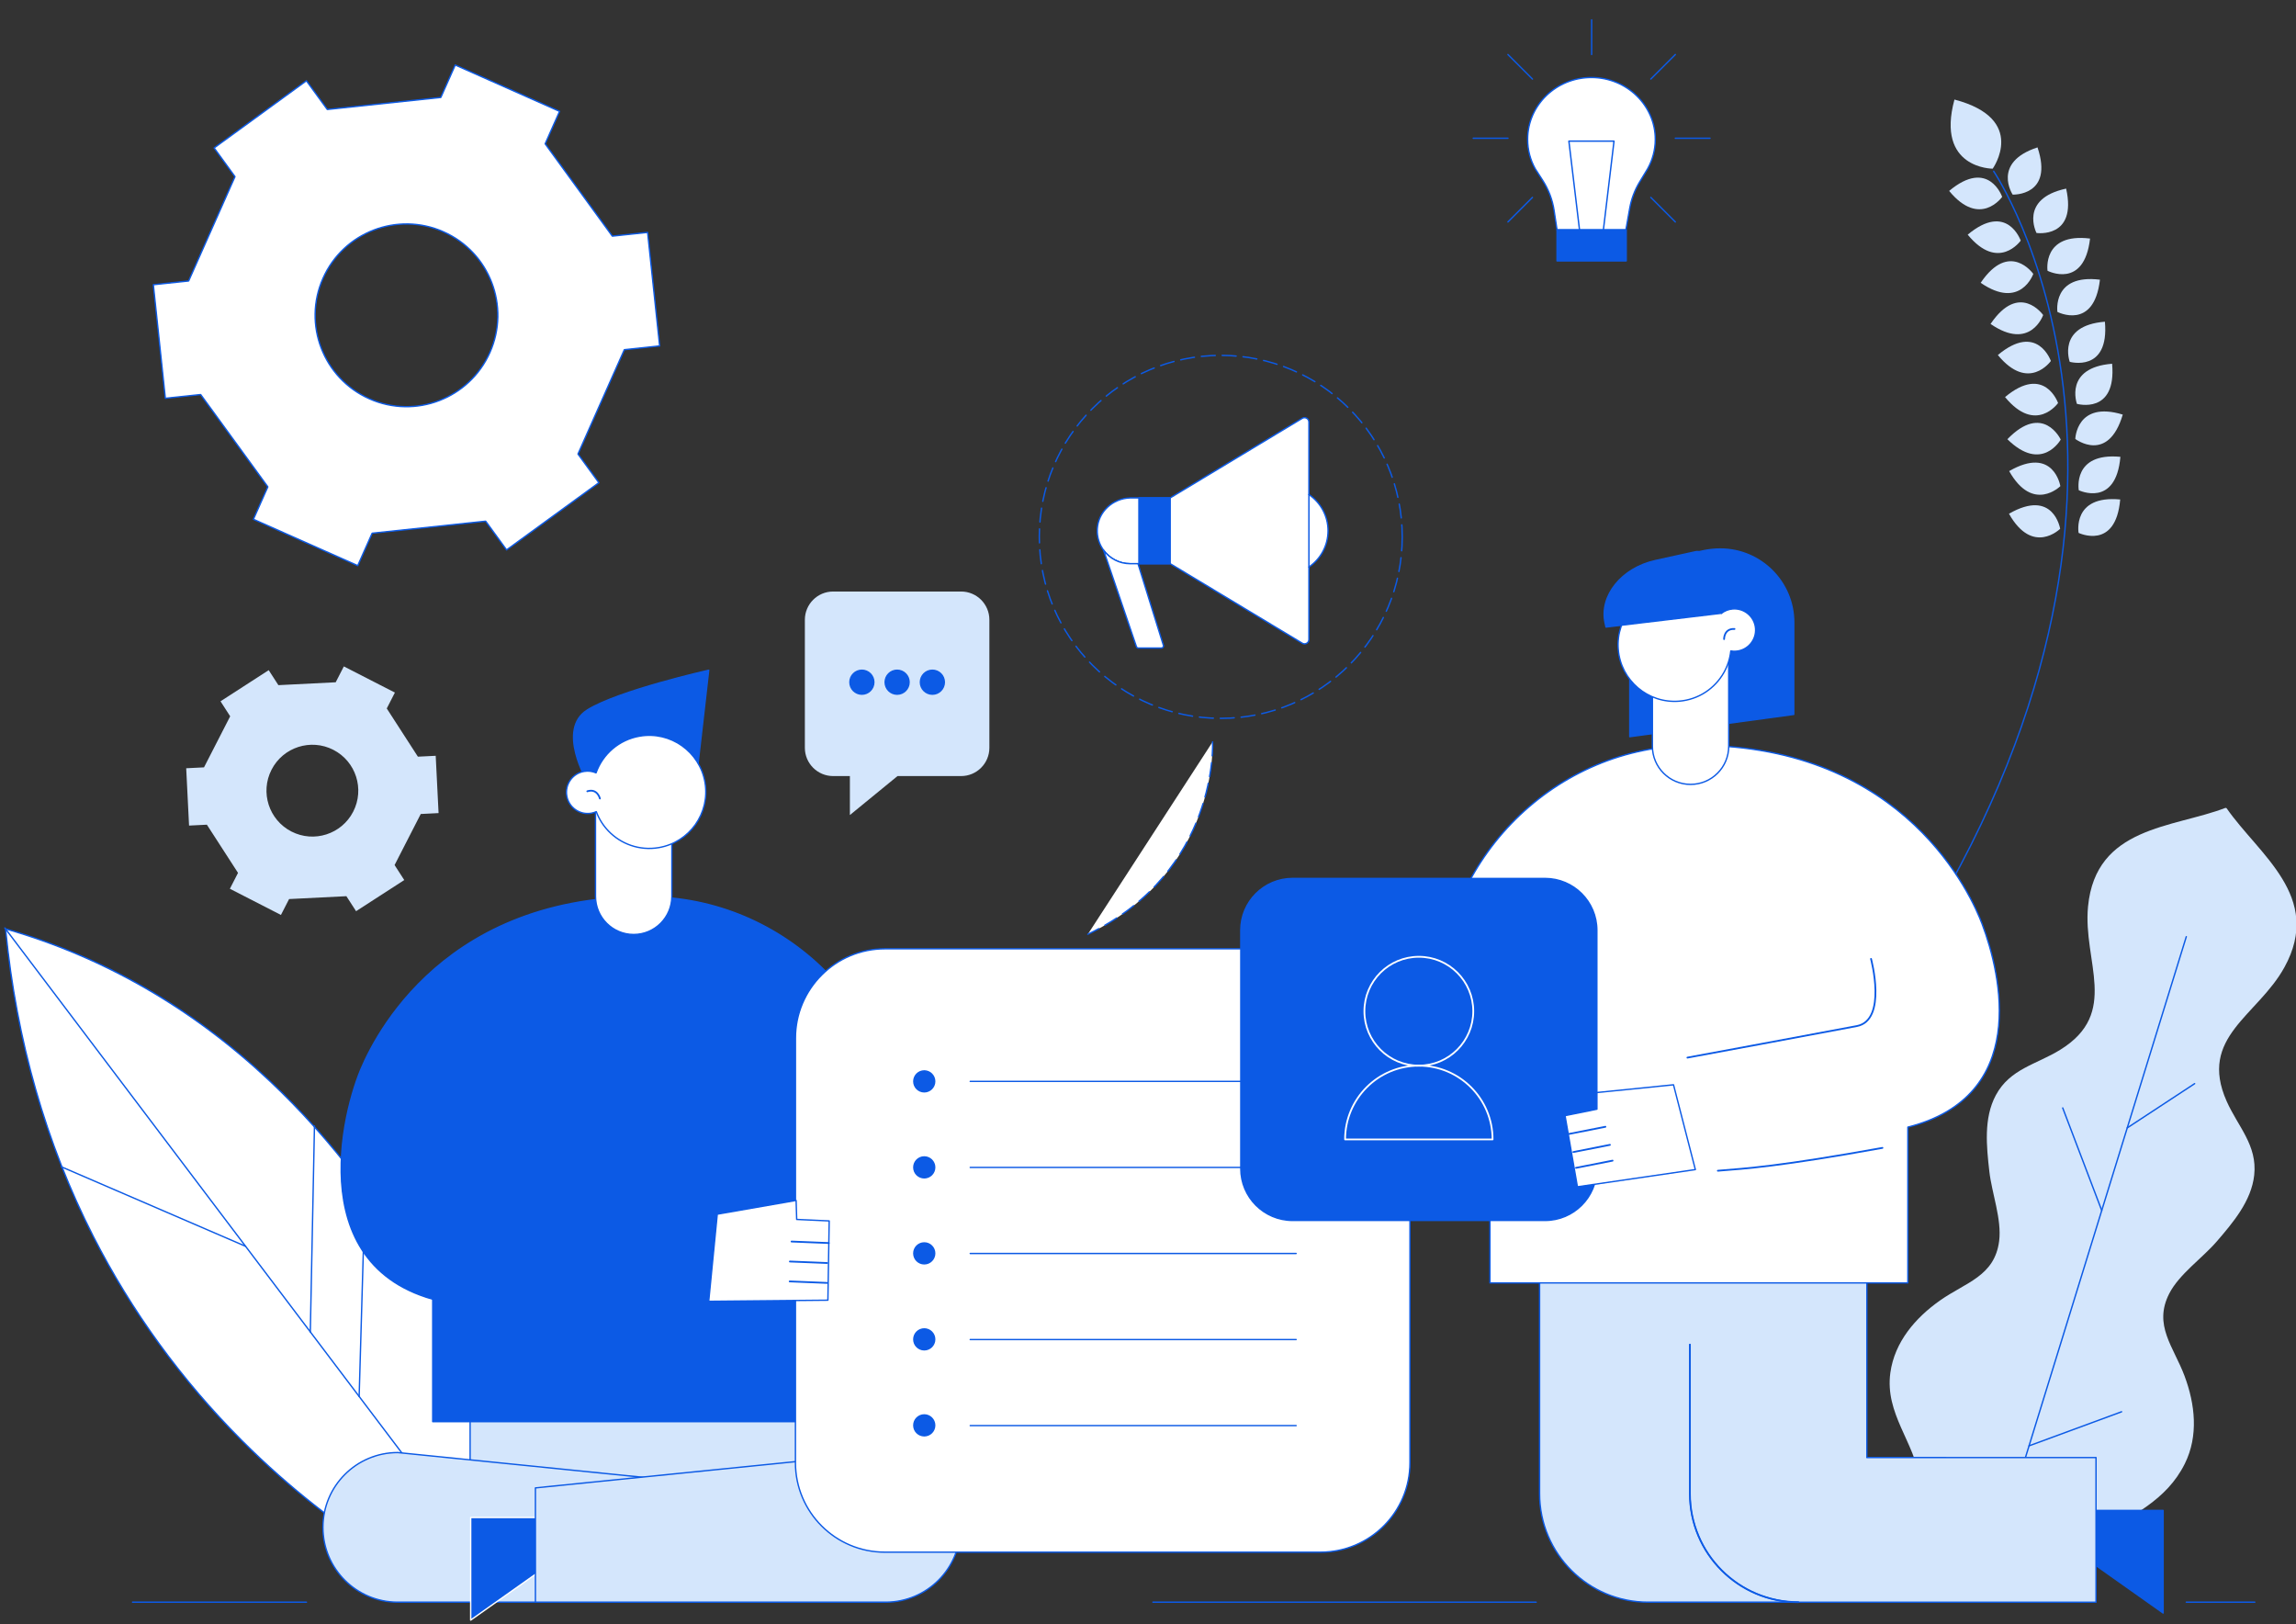 <?xml version="1.0" encoding="utf-8"?>
<!-- Generator: Adobe Illustrator 16.0.0, SVG Export Plug-In . SVG Version: 6.00 Build 0)  -->
<!DOCTYPE svg PUBLIC "-//W3C//DTD SVG 1.1//EN" "http://www.w3.org/Graphics/SVG/1.1/DTD/svg11.dtd">
<svg version="1.1" id="Layer_1" xmlns="http://www.w3.org/2000/svg" xmlns:xlink="http://www.w3.org/1999/xlink" x="0px" y="0px"
	 width="1025px" height="725px" viewBox="0 0 1025 725" enable-background="new 0 0 1025 725" xml:space="preserve">
<rect x="0" y="0" width="1025" height="725" fill="#333333" stroke="none"/>
<g>
	<path fill="#D4E6FC" d="M889.594,75.292c0,0-25.475,0.065-17.066-30.859C905.447,53.103,889.594,75.292,889.594,75.292z"/>
	<path fill="#D4E6FC" d="M898.514,86.866c0,0-9.484-14.356,11.09-21.078C916.92,87.587,898.514,86.866,898.514,86.866z"/>
	<path fill="#D4E6FC" d="M909.155,103.99c0,0-7.932-15.27,13.231-19.803C927.384,106.627,909.155,103.99,909.155,103.99z"/>
	<path fill="#D4E6FC" d="M914.075,120.862c0,0-2.497-17.024,18.985-14.382C930.438,129.322,914.075,120.862,914.075,120.862z"/>
	<path fill="#D4E6FC" d="M893.825,87.874c0,0-9.92,14.06-23.669-2.66C887.797,70.468,893.825,87.874,893.825,87.874z"/>
	<path fill="#D4E6FC" d="M902.106,107.403c0,0-9.92,14.058-23.668-2.66C896.078,89.998,902.106,107.403,902.106,107.403z"/>
	<path fill="#D4E6FC" d="M923.988,161.499c0,0-5.87-16.173,15.704-17.905C941.716,166.499,923.988,161.499,923.988,161.499z"/>
	<path fill="#D4E6FC" d="M915.565,161.129c0,0-9.921,14.06-23.669-2.657C909.537,143.724,915.565,161.129,915.565,161.129z"/>
	<path fill="#D4E6FC" d="M927.202,180.264c0,0-5.868-16.176,15.706-17.904C944.933,185.262,927.202,180.264,927.202,180.264z"/>
	<path fill="#D4E6FC" d="M918.779,179.895c0,0-9.922,14.057-23.669-2.66C912.753,162.49,918.779,179.895,918.779,179.895z"/>
	<path fill="#D4E6FC" d="M907.715,122.256c0,0-5.656,16.248-23.483,3.975C897.119,107.188,907.715,122.256,907.715,122.256z"/>
	<path fill="#D4E6FC" d="M918.489,139.226c0,0-2.497-17.024,18.982-14.382C934.85,147.686,918.489,139.226,918.489,139.226z"/>
	<path fill="#D4E6FC" d="M912.127,140.62c0,0-5.654,16.25-23.481,3.975C901.53,125.552,912.127,140.62,912.127,140.62z"/>
	<path fill="#D4E6FC" d="M928.028,218.822c0,0-2.978-16.948,18.573-14.912C944.62,226.816,928.028,218.822,928.028,218.822z"/>
	<path fill="#D4E6FC" d="M919.797,216.996c0,0-12.206,12.126-22.85-6.721C916.878,198.811,919.797,216.996,919.797,216.996z"/>
	<path fill="#D4E6FC" d="M927.943,237.859c0,0-2.978-16.946,18.57-14.911C944.535,245.854,927.943,237.859,927.943,237.859z"/>
	<path fill="#D4E6FC" d="M919.709,236.033c0,0-12.205,12.126-22.847-6.722C916.793,217.849,919.709,236.033,919.709,236.033z"/>
	<path fill="#D4E6FC" d="M926.474,195.931c0,0,0.491-17.199,21.19-10.874C941.119,207.099,926.474,195.931,926.474,195.931z"/>
	<path fill="#D4E6FC" d="M919.967,196.2c0,0-8.387,15.026-23.815-0.154C912.142,179.526,919.967,196.2,919.967,196.2z"/>
	
		<path fill="none" stroke="#0C5AE5" stroke-width="0.618" stroke-linecap="round" stroke-linejoin="round" stroke-miterlimit="10" d="
		M890.035,76.449c0,0,95.244,140.746-37.359,348.436"/>
</g>
<g>
	
		<path fill="#FFFFFF" stroke="#0C5AE5" stroke-width="0.607" stroke-linecap="round" stroke-linejoin="round" stroke-miterlimit="10" d="
		M273.36,105.4l-29.991-41.213l6.438-14.479l-46.571-20.691l-6.437,14.477l-50.681,5.372l-9.326-12.81L95.591,66.027l9.314,12.827
		L84.21,125.425l-15.749,1.664l5.357,50.686l15.764-1.669l29.989,41.197l-6.438,14.481l46.571,20.689l6.437-14.477l50.68-5.369
		l9.332,12.825l41.197-29.989l-9.327-12.81l20.694-46.571l15.762-1.681l-5.37-50.666L273.36,105.4z M218.723,157.305
		c-9.143,20.576-33.24,29.843-53.819,20.701c-20.577-9.142-29.844-33.239-20.702-53.816c9.142-20.579,33.239-29.846,53.819-20.704
		C218.598,112.628,227.865,136.726,218.723,157.305z"/>
</g>
<g>
	<g>
		<g>
			<path fill="#D4E6FC" d="M186.561,337.744l-13.9-21.518l3.633-7.091l-22.795-11.68l-3.633,7.084l-25.587,1.283l-4.324-6.688
				l-21.512,13.894l4.316,6.697l-11.685,22.795l-7.949,0.395l1.275,25.589l7.957-0.398l13.903,21.512l-3.635,7.086l22.795,11.688
				l3.635-7.091l25.584-1.282l4.324,6.696l21.512-13.897l-4.324-6.691l11.684-22.795l7.957-0.404l-1.28-25.575L186.561,337.744z
				 M157.693,362.27c-5.162,10.07-17.515,14.047-27.585,8.888c-10.073-5.16-14.052-17.516-8.89-27.585
				c5.162-10.075,17.516-14.053,27.585-8.888C158.876,339.844,162.855,352.195,157.693,362.27z"/>
		</g>
	</g>
</g>
<g>
	<path fill="#D4E6FC" d="M993.534,360.588c-23.484,9.018-57.914,8.189-61.376,44.028c-2.389,24.722,14.286,47.481-12.438,63.974
		c-10.595,6.542-22.394,8.443-28.731,20.266c-5.509,10.274-4.142,22.959-2.884,34.072c1.083,9.552,5.604,21.363,4.373,31.004
		c-2.013,15.748-14.954,18.453-26.425,26.553c-10.916,7.704-20.229,18.434-22.142,32.241c-2.529,18.273,10.85,31.014,13.1,47.646
		c0,0,20.855,63.251,80.663,24.916c14.135-9.057,29.475-15.439,37.688-31.957c6.21-12.485,4.571-26.598-0.1-39.112
		c-4.906-13.154-14.067-22.69-6.85-36.827c4.425-8.663,14.816-15.864,21.099-23.14c7.306-8.468,15.589-18.175,16.835-29.762
		c1.432-13.339-7.236-21.563-12.299-32.939c-12.766-28.693,13.841-38.085,25.81-59.847c17.351-31.549-11.548-50.281-25.854-70.971
		L993.534,360.588z"/>
	
		<line fill="none" stroke="#0C5AE5" stroke-width="0.618" stroke-linecap="round" stroke-linejoin="round" stroke-miterlimit="10" x1="976.025" y1="418.1" x2="885.15" y2="712.299"/>
	
		<line fill="none" stroke="#0C5AE5" stroke-width="0.618" stroke-linecap="round" stroke-linejoin="round" stroke-miterlimit="10" x1="920.857" y1="494.535" x2="938.275" y2="540.308"/>
	
		<line fill="none" stroke="#0C5AE5" stroke-width="0.618" stroke-linecap="round" stroke-linejoin="round" stroke-miterlimit="10" x1="905.83" y1="645.356" x2="947.136" y2="630.147"/>
	
		<line fill="none" stroke="#0C5AE5" stroke-width="0.618" stroke-linecap="round" stroke-linejoin="round" stroke-miterlimit="10" x1="949.668" y1="503.437" x2="979.748" y2="483.69"/>
</g>
<g>
	<g>
		<path fill="#FFFFFF" d="M197.688,708.342c-2.151-0.965-45.046-20.571-89.826-65.452c-26.847-26.908-49.109-57.503-66.167-90.934
			c-21.258-41.662-34.449-87.876-39.208-137.36c43.663,12.508,83.313,35.327,117.86,67.83
			c27.733,26.092,52.258,58.447,72.894,96.168c33.819,61.816,46.024,118.124,46.997,122.789L197.688,708.342z"/>
		<path fill="#0C5AE5" d="M2.832,415.012c43.439,12.518,82.898,35.267,117.292,67.621c27.708,26.065,52.213,58.39,72.834,96.075
			c33.187,60.651,45.557,116.012,46.918,122.426l-42.147,6.894c-2.966-1.341-45.398-20.991-89.671-65.371
			c-26.821-26.885-49.06-57.452-66.101-90.853C20.785,510.304,7.623,464.284,2.832,415.012 M2.143,414.182
			c20.722,217.875,195.504,294.475,195.504,294.475l42.953-7.025C240.6,701.631,194.508,468.959,2.143,414.182L2.143,414.182z"/>
	</g>
	
		<line fill="#FFFFFF" stroke="#0C5AE5" stroke-width="0.607" stroke-linecap="round" stroke-linejoin="round" stroke-miterlimit="10" x1="27.298" y1="520.768" x2="109.625" y2="556.287"/>
	
		<line fill="#FFFFFF" stroke="#0C5AE5" stroke-width="0.607" stroke-linecap="round" stroke-linejoin="round" stroke-miterlimit="10" x1="138.534" y1="594.501" x2="140.385" y2="502.563"/>
	
		<line fill="#FFFFFF" stroke="#0C5AE5" stroke-width="0.607" stroke-linecap="round" stroke-linejoin="round" stroke-miterlimit="10" x1="163.013" y1="530.423" x2="160.333" y2="623.325"/>
	
		<line fill="#FFFFFF" stroke="#0C5AE5" stroke-width="0.607" stroke-linecap="round" stroke-linejoin="round" stroke-miterlimit="10" x1="2.143" y1="414.182" x2="222.91" y2="706.052"/>
</g>
<line fill="none" stroke="#0C5AE5" stroke-width="0.618" stroke-linecap="round" stroke-linejoin="round" stroke-miterlimit="10" x1="976.025" y1="715.138" x2="1006.604" y2="715.138"/>
<line fill="none" stroke="#0C5AE5" stroke-width="0.618" stroke-linecap="round" stroke-linejoin="round" stroke-miterlimit="10" x1="59.18" y1="715.138" x2="136.807" y2="715.138"/>
<g>
	
		<rect x="209.873" y="618.639" fill="#D4E6FC" stroke="#0C5AE5" stroke-width="0.607" stroke-linecap="round" stroke-linejoin="round" stroke-miterlimit="10" width="163.55" height="44.832"/>
	
		<path fill="#D4E6FC" stroke="#0C5AE5" stroke-width="0.607" stroke-linecap="round" stroke-linejoin="round" stroke-miterlimit="10" d="
		M333.883,715.138H177.564c-18.443,0-33.394-14.949-33.394-33.389l0,0c0-18.443,14.951-33.395,33.394-33.395l156.319,15.774V715.138
		z"/>
	
		<polygon fill="#0C5AE5" stroke="#FFFFFF" stroke-width="0.607" stroke-linecap="round" stroke-linejoin="round" stroke-miterlimit="10" points="
		210.13,723.138 240.088,701.95 240.088,677.348 210.13,677.348 	"/>
	
		<path fill="#D4E6FC" stroke="#0C5AE5" stroke-width="0.607" stroke-linecap="round" stroke-linejoin="round" stroke-miterlimit="10" d="
		M239.028,715.138h156.319c18.441,0,33.392-14.949,33.392-33.389l0,0c0-18.443-14.95-33.395-33.392-33.395l-156.319,15.774V715.138z
		"/>
	
		<path fill="#0C5AE5" stroke="#0C5AE5" stroke-width="0.607" stroke-linecap="round" stroke-linejoin="round" stroke-miterlimit="10" d="
		M262.189,348.857c0,0-13.81-23.269,0-31.948c13.813-8.678,54.198-17.749,54.198-17.749l-4.741,41.567L262.189,348.857z"/>
	
		<rect x="193.176" y="542.275" fill="#0C5AE5" stroke="#0C5AE5" stroke-width="0.607" stroke-linecap="round" stroke-linejoin="round" stroke-miterlimit="10" width="186.557" height="92.293"/>
	
		<path fill="#0C5AE5" stroke="#0C5AE5" stroke-width="0.607" stroke-linecap="round" stroke-linejoin="round" stroke-miterlimit="10" d="
		M402.61,515.712c0-62.152-49.18-113.9-111.315-115.382c-1.272-0.03-2.555-0.045-3.855-0.045
		c-93.475,0-122.967,67.945-127.396,79.673c-9.86,26.103-24.06,100.177,56.007,103.336c80.067,3.153,90.322,2.759,90.322,2.759
		l96.238-9.467V515.712z"/>
	
		<path fill="#FFFFFF" stroke="#0C5AE5" stroke-width="0.607" stroke-linecap="round" stroke-linejoin="round" stroke-miterlimit="10" d="
		M282.891,417.112L282.891,417.112c9.412,0,17.039-7.63,17.039-17.037V344.7h-34.078v55.375
		C265.852,409.482,273.482,417.112,282.891,417.112z"/>
	
		<path fill="#FFFFFF" stroke="#0C5AE5" stroke-width="0.607" stroke-linecap="round" stroke-linejoin="round" stroke-miterlimit="10" d="
		M253.02,355.239c0.875,5.15,5.769,8.623,10.921,7.744c0.796-0.135,1.561-0.369,2.262-0.693c1.216,3.279,3.074,6.193,5.405,8.623
		c5.594,5.839,13.895,8.888,22.468,7.431c13.75-2.335,22.993-15.37,20.655-29.117c-2.338-13.748-15.367-22.99-29.118-20.655
		c-9.319,1.587-16.575,8.079-19.526,16.393c-1.62-0.708-3.454-0.963-5.32-0.644C255.615,345.194,252.145,350.089,253.02,355.239z"/>
	
		<path fill="none" stroke="#0C5AE5" stroke-width="0.789" stroke-linecap="round" stroke-linejoin="round" stroke-miterlimit="10" d="
		M267.816,356.427c0,0-1.098-4.661-5.626-3.233"/>
	<g>
		
			<path fill="#FFFFFF" stroke="#0C5AE5" stroke-width="0.607" stroke-linecap="round" stroke-linejoin="round" stroke-miterlimit="10" d="
			M589.509,692.818H395.038c-22.054,0-39.932-17.88-39.932-39.932V463.435c0-22.052,17.877-39.926,39.932-39.926h194.471
			c22.054,0,39.931,17.874,39.931,39.926v189.451C629.439,674.938,611.563,692.818,589.509,692.818z"/>
	</g>
	
		<polygon fill="#FFFFFF" stroke="#0C5AE5" stroke-width="0.607" stroke-linecap="round" stroke-linejoin="round" stroke-miterlimit="10" points="
		320.21,541.951 355.408,535.812 355.665,544.301 370.176,544.964 369.598,580.345 316.388,580.844 	"/>
	
		<line fill="none" stroke="#0C5AE5" stroke-width="0.789" stroke-linecap="round" stroke-linejoin="round" stroke-miterlimit="10" x1="369.999" y1="554.834" x2="353.367" y2="554.167"/>
	
		<line fill="none" stroke="#0C5AE5" stroke-width="0.789" stroke-linecap="round" stroke-linejoin="round" stroke-miterlimit="10" x1="369.248" y1="563.752" x2="352.614" y2="563.08"/>
	
		<line fill="none" stroke="#0C5AE5" stroke-width="0.789" stroke-linecap="round" stroke-linejoin="round" stroke-miterlimit="10" x1="369.161" y1="572.635" x2="352.529" y2="571.966"/>
	
		<path fill="#0C5AE5" stroke="#0C5AE5" stroke-width="0.607" stroke-linecap="round" stroke-linejoin="round" stroke-miterlimit="10" d="
		M311.854,581.517c-14.419,0.973-42.883,2.535-75.477,2.455"/>
	
		<path fill="#0C5AE5" stroke="#0C5AE5" stroke-width="0.607" stroke-linecap="round" stroke-linejoin="round" stroke-miterlimit="10" d="
		M212.498,503.885c0,0-3.074,28.155,10.841,28.654c13.915,0.493,97.343,2.56,97.343,2.56"/>
	
		<line fill="#FFFFFF" stroke="#0C5AE5" stroke-width="0.607" stroke-linecap="round" stroke-linejoin="round" stroke-miterlimit="10" x1="433.132" y1="482.677" x2="578.63" y2="482.677"/>
	
		<line fill="#FFFFFF" stroke="#0C5AE5" stroke-width="0.607" stroke-linecap="round" stroke-linejoin="round" stroke-miterlimit="10" x1="433.132" y1="521.087" x2="578.63" y2="521.087"/>
	
		<line fill="#FFFFFF" stroke="#0C5AE5" stroke-width="0.607" stroke-linecap="round" stroke-linejoin="round" stroke-miterlimit="10" x1="433.132" y1="559.5" x2="578.63" y2="559.5"/>
	
		<line fill="#FFFFFF" stroke="#0C5AE5" stroke-width="0.607" stroke-linecap="round" stroke-linejoin="round" stroke-miterlimit="10" x1="433.132" y1="597.911" x2="578.63" y2="597.911"/>
	
		<line fill="#FFFFFF" stroke="#0C5AE5" stroke-width="0.607" stroke-linecap="round" stroke-linejoin="round" stroke-miterlimit="10" x1="433.132" y1="636.324" x2="578.63" y2="636.324"/>
	
		<circle fill="#0C5AE5" stroke="#0C5AE5" stroke-width="0.607" stroke-linecap="round" stroke-linejoin="round" stroke-miterlimit="10" cx="412.613" cy="482.677" r="4.668"/>
	
		<path fill="#0C5AE5" stroke="#0C5AE5" stroke-width="0.607" stroke-linecap="round" stroke-linejoin="round" stroke-miterlimit="10" d="
		M417.281,521.062c0,2.575-2.088,4.665-4.668,4.665c-2.577,0-4.668-2.09-4.668-4.665c0-2.58,2.091-4.671,4.668-4.671
		C415.192,516.391,417.281,518.482,417.281,521.062z"/>
	
		<path fill="#0C5AE5" stroke="#0C5AE5" stroke-width="0.607" stroke-linecap="round" stroke-linejoin="round" stroke-miterlimit="10" d="
		M417.281,559.441c0,2.579-2.088,4.671-4.668,4.671c-2.577,0-4.668-2.092-4.668-4.671c0-2.575,2.091-4.666,4.668-4.666
		C415.192,554.775,417.281,556.866,417.281,559.441z"/>
	
		<path fill="#0C5AE5" stroke="#0C5AE5" stroke-width="0.607" stroke-linecap="round" stroke-linejoin="round" stroke-miterlimit="10" d="
		M417.281,597.826c0,2.579-2.088,4.671-4.668,4.671c-2.577,0-4.668-2.092-4.668-4.671c0-2.575,2.091-4.666,4.668-4.666
		C415.192,593.16,417.281,595.25,417.281,597.826z"/>
	
		<path fill="#0C5AE5" stroke="#0C5AE5" stroke-width="0.607" stroke-linecap="round" stroke-linejoin="round" stroke-miterlimit="10" d="
		M417.281,636.21c0,2.579-2.088,4.67-4.668,4.67c-2.577,0-4.668-2.091-4.668-4.67c0-2.576,2.091-4.666,4.668-4.666
		C415.192,631.544,417.281,633.634,417.281,636.21z"/>
</g>
<path fill="#D4E6FC" d="M429.063,264.028H371.94c-6.974,0-12.627,5.654-12.627,12.627v57.121c0,6.971,5.654,12.625,12.627,12.625
	h7.473v17.396l21.263-17.396h28.386c6.974,0,12.625-5.654,12.625-12.625v-57.121C441.688,269.682,436.036,264.028,429.063,264.028z"
	/>
<g>
	
		<polygon fill="#0C5AE5" stroke="#0C5AE5" stroke-width="0.607" stroke-linecap="round" stroke-linejoin="round" stroke-miterlimit="10" points="
		965.684,719.984 935.724,698.792 935.724,674.189 965.684,674.189 	"/>
	
		<path fill="#D4E6FC" stroke="#0C5AE5" stroke-width="0.607" stroke-linecap="round" stroke-linejoin="round" stroke-miterlimit="10" d="
		M868.612,650.586v64.552H735.75c-26.75,0-48.432-21.682-48.432-48.429V556.322h78.991v94.265H868.612z"/>
	
		<path fill="#D4E6FC" stroke="#0C5AE5" stroke-width="0.607" stroke-linecap="round" stroke-linejoin="round" stroke-miterlimit="10" d="
		M754.429,556.322h78.991v94.265h102.304v64.552H802.86c-26.75,0-48.432-21.682-48.432-48.429v-66.544"/>
	
		<path fill="#FFFFFF" stroke="#0C5AE5" stroke-width="0.607" stroke-linecap="round" stroke-linejoin="round" stroke-miterlimit="10" d="
		M884.851,412.361c-4.432-11.727-33.92-79.672-127.397-79.672c-1.299,0-2.583,0.015-3.854,0.045
		c-62.135,1.482-111.314,53.23-111.314,115.382v60.875h22.874v63.645h186.56v-69.533
		C905.807,489.418,893.637,435.621,884.851,412.361z"/>
	
		<path fill="#0C5AE5" stroke="#0C5AE5" stroke-width="0.607" stroke-linecap="round" stroke-linejoin="round" stroke-miterlimit="10" d="
		M800.782,318.881l-73.203,9.94v-50.958c0-18.122,22.264-32.815,40.387-32.815l0,0c18.125,0,32.816,14.693,32.816,32.815V318.881z"
		/>
	
		<path fill="#FFFFFF" stroke="#0C5AE5" stroke-width="0.607" stroke-linecap="round" stroke-linejoin="round" stroke-miterlimit="10" d="
		M754.712,350.119L754.712,350.119c-9.408,0-17.036-7.625-17.036-17.037v-55.376h34.075v55.376
		C771.751,342.494,764.124,350.119,754.712,350.119z"/>
	
		<path fill="#FFFFFF" stroke="#0C5AE5" stroke-width="0.607" stroke-linecap="round" stroke-linejoin="round" stroke-miterlimit="10" d="
		M783.725,280.478c0.418,5.209-3.471,9.776-8.68,10.195c-0.806,0.065-1.604,0.027-2.363-0.115c-0.374,3.473-1.459,6.754-3.118,9.684
		c-3.987,7.038-11.283,12.033-19.954,12.731c-13.899,1.112-26.063-9.242-27.178-23.146c-1.115-13.9,9.241-26.063,23.142-27.179
		c9.424-0.756,18.055,3.755,22.959,11.085c1.396-1.087,3.112-1.781,4.998-1.934C778.74,271.383,783.307,275.271,783.725,280.478z"/>
	
		<path fill="#0C5AE5" stroke="#0C5AE5" stroke-width="0.607" stroke-linecap="round" stroke-linejoin="round" stroke-miterlimit="10" d="
		M716.962,279.887l51.57-6.153l-8.405-26.063c-0.244-1.11-1.656-1.742-3.156-1.412l-17.994,3.952
		c-15.033,3.301-25.069,15.764-22.418,27.84L716.962,279.887z"/>
	
		<path fill="none" stroke="#0C5AE5" stroke-width="0.789" stroke-linecap="round" stroke-linejoin="round" stroke-miterlimit="10" d="
		M769.676,285.271c0,0-0.083-4.79,4.658-4.523"/>
	<g>
		
			<path fill="#0C5AE5" stroke="#0C5AE5" stroke-width="0.607" stroke-linecap="round" stroke-linejoin="round" stroke-miterlimit="10" d="
			M577.061,544.759h112.693c12.779,0,23.139-10.359,23.139-23.139V415.235c0-12.779-10.359-23.139-23.139-23.139H577.061
			c-12.777,0-23.139,10.359-23.139,23.139v106.386C553.922,534.4,564.283,544.759,577.061,544.759z"/>
	</g>
	
		<polygon fill="#FFFFFF" stroke="#0C5AE5" stroke-width="0.607" stroke-linecap="round" stroke-linejoin="round" stroke-miterlimit="10" points="
		747.103,484.2 712.915,487.658 712.915,495.087 698.679,497.977 704.2,529.725 756.854,522.05 	"/>
	
		<path fill="none" stroke="#0C5AE5" stroke-width="0.789" stroke-linecap="round" stroke-linejoin="round" stroke-miterlimit="10" d="
		M766.887,522.564c12.696-1.009,27.686-1.926,73.489-10.204"/>
	
		<path fill="none" stroke="#0C5AE5" stroke-width="0.789" stroke-linecap="round" stroke-linejoin="round" stroke-miterlimit="10" d="
		M835.283,428.005c0,0,7.363,27.347-6.31,29.976c-13.674,2.63-75.666,14.092-75.666,14.092"/>
	
		<line fill="none" stroke="#0C5AE5" stroke-width="0.789" stroke-linecap="round" stroke-linejoin="round" stroke-miterlimit="10" x1="700.37" y1="506.157" x2="716.703" y2="502.938"/>
	
		<line fill="none" stroke="#0C5AE5" stroke-width="0.789" stroke-linecap="round" stroke-linejoin="round" stroke-miterlimit="10" x1="702.386" y1="514.225" x2="718.719" y2="511.006"/>
	
		<line fill="none" stroke="#0C5AE5" stroke-width="0.789" stroke-linecap="round" stroke-linejoin="round" stroke-miterlimit="10" x1="703.568" y1="521.276" x2="719.901" y2="518.058"/>
	
		<line fill="none" stroke="#0C5AE5" stroke-width="0.789" stroke-linecap="round" stroke-linejoin="round" stroke-miterlimit="10" x1="689.496" y1="428.005" x2="689.496" y2="483.69"/>
	
		<path fill="none" stroke="#0C5AE5" stroke-width="0.789" stroke-linecap="round" stroke-linejoin="round" stroke-miterlimit="10" d="
		M802.86,715.138c-26.75,0-48.432-21.682-48.432-48.429v-66.544"/>
	<g>
		
			<circle fill="none" stroke="#FFFFFF" stroke-width="0.789" stroke-linecap="round" stroke-linejoin="round" stroke-miterlimit="10" cx="633.408" cy="451.359" r="24.299"/>
		
			<path fill="none" stroke="#FFFFFF" stroke-width="0.789" stroke-linecap="round" stroke-linejoin="round" stroke-miterlimit="10" d="
			M666.327,508.591h-65.841c0-18.184,14.736-32.92,32.921-32.92C651.591,475.671,666.327,490.408,666.327,508.591z"/>
	</g>
</g>
<line fill="none" stroke="#0C5AE5" stroke-width="0.618" stroke-linecap="round" stroke-linejoin="round" stroke-miterlimit="10" x1="514.709" y1="715.138" x2="685.789" y2="715.138"/>
<g>
	
		<path fill="#FFFFFF" stroke="#0C5AE5" stroke-width="0.607" stroke-linecap="round" stroke-linejoin="round" stroke-miterlimit="10" d="
		M710.522,34.59h-0.053c-15.736,0.002-28.489,12.361-28.489,27.603c0,4.749,1.208,9.227,3.389,13.129l3.346,5.208
		c2.623,4.082,4.352,8.641,5.076,13.399l1.318,8.685h15.36h15.369l1.707-9.626c0.734-4.146,2.236-8.131,4.43-11.762l3.577-5.916
		c2.171-3.89,3.411-8.341,3.416-13.074C738.993,47.048,726.199,34.613,710.522,34.59z"/>
	
		<polygon fill="none" stroke="#0C5AE5" stroke-width="0.622" stroke-linecap="round" stroke-linejoin="round" stroke-miterlimit="10" points="
		720.542,62.992 700.397,62.992 705.598,106.439 715.343,106.439 	"/>
	
		<polygon fill="#0C5AE5" stroke="#0C5AE5" stroke-width="0.607" stroke-linecap="round" stroke-linejoin="round" stroke-miterlimit="10" points="
		710.47,102.614 695.109,102.614 695.109,116.452 710.47,116.452 725.994,116.452 725.994,102.614 	"/>
</g>
<g>
	
		<line fill="none" stroke="#0C5AE5" stroke-width="0.622" stroke-linecap="round" stroke-linejoin="round" stroke-miterlimit="10" x1="710.552" y1="24.338" x2="710.552" y2="8.859"/>
	
		<line fill="none" stroke="#0C5AE5" stroke-width="0.622" stroke-linecap="round" stroke-linejoin="round" stroke-miterlimit="10" x1="673.188" y1="61.7" x2="657.709" y2="61.7"/>
	
		<line fill="none" stroke="#0C5AE5" stroke-width="0.622" stroke-linecap="round" stroke-linejoin="round" stroke-miterlimit="10" x1="763.393" y1="61.7" x2="747.914" y2="61.7"/>
	
		<line fill="none" stroke="#0C5AE5" stroke-width="0.622" stroke-linecap="round" stroke-linejoin="round" stroke-miterlimit="10" x1="684.132" y1="88.12" x2="673.188" y2="99.061"/>
	
		<line fill="none" stroke="#0C5AE5" stroke-width="0.622" stroke-linecap="round" stroke-linejoin="round" stroke-miterlimit="10" x1="747.914" y1="24.338" x2="736.973" y2="35.279"/>
	
		<line fill="none" stroke="#0C5AE5" stroke-width="0.622" stroke-linecap="round" stroke-linejoin="round" stroke-miterlimit="10" x1="684.132" y1="35.279" x2="673.188" y2="24.338"/>
	
		<line fill="none" stroke="#0C5AE5" stroke-width="0.622" stroke-linecap="round" stroke-linejoin="round" stroke-miterlimit="10" x1="747.914" y1="99.061" x2="736.973" y2="88.12"/>
</g>
<circle fill="none" stroke="#0C5AE5" stroke-width="0.622" stroke-linecap="round" stroke-linejoin="round" stroke-miterlimit="10" stroke-dasharray="6.218,3.109" cx="544.989" cy="239.628" r="81.01"/>
<path fill="#FFFFFF" stroke="#0C5AE5" stroke-width="0.622" stroke-linecap="round" stroke-linejoin="round" stroke-miterlimit="10" stroke-dasharray="6.218,3.109" d="
	M541.336,331.137c0,0,2.853,57.782-55.695,85.866"/>
<g>
	<g>
		
			<path fill="#FFFFFF" stroke="#0C5AE5" stroke-width="0.614" stroke-linecap="round" stroke-linejoin="round" stroke-miterlimit="10" d="
			M584.331,220.746v-32.356c0-1.614-1.849-2.535-3.142-1.566l-58.781,35.413h-17.475c-0.137,0-0.275,0-0.412,0.01
			c-7.725,0.205-14.304,6.195-14.666,13.95c-0.174,3.505,0.891,6.766,2.79,9.369c2.674,3.663,6.991,6.041,11.876,6.041h14.285h3.603
			l58.781,35.393c1.293,0.978,3.142,0.06,3.142-1.557v-32.346"/>
		
			<rect x="508.436" y="222.233" fill="#0C5AE5" stroke="#0C5AE5" stroke-width="0.607" stroke-linecap="round" stroke-linejoin="round" stroke-miterlimit="10" width="13.97" height="29.37"/>
	</g>
	
		<path fill="#FFFFFF" stroke="#0C5AE5" stroke-width="0.614" stroke-linecap="round" stroke-linejoin="round" stroke-miterlimit="10" d="
		M592.879,236.919c0,6.717-3.388,12.66-8.548,16.176v-32.349C589.491,224.261,592.879,230.194,592.879,236.919z"/>
	
		<path fill="#FFFFFF" stroke="#0C5AE5" stroke-width="0.614" stroke-linecap="round" stroke-linejoin="round" stroke-miterlimit="10" d="
		M504.519,251.603h3.516l11.26,36.211c0.35,0.653-0.125,1.439-0.863,1.439h-10.195c-0.379,0-0.724-0.217-0.886-0.561l-14.701-43.125
		C495.319,249.225,499.641,251.603,504.519,251.603"/>
</g>
<circle fill="#0C5AE5" stroke="#0C5AE5" stroke-width="0.607" stroke-linecap="round" stroke-linejoin="round" stroke-miterlimit="10" cx="384.766" cy="304.509" r="5.348"/>
<circle fill="#0C5AE5" stroke="#0C5AE5" stroke-width="0.607" stroke-linecap="round" stroke-linejoin="round" stroke-miterlimit="10" cx="400.5" cy="304.509" r="5.348"/>
<circle fill="#0C5AE5" stroke="#0C5AE5" stroke-width="0.607" stroke-linecap="round" stroke-linejoin="round" stroke-miterlimit="10" cx="416.237" cy="304.509" r="5.348"/>
</svg>
